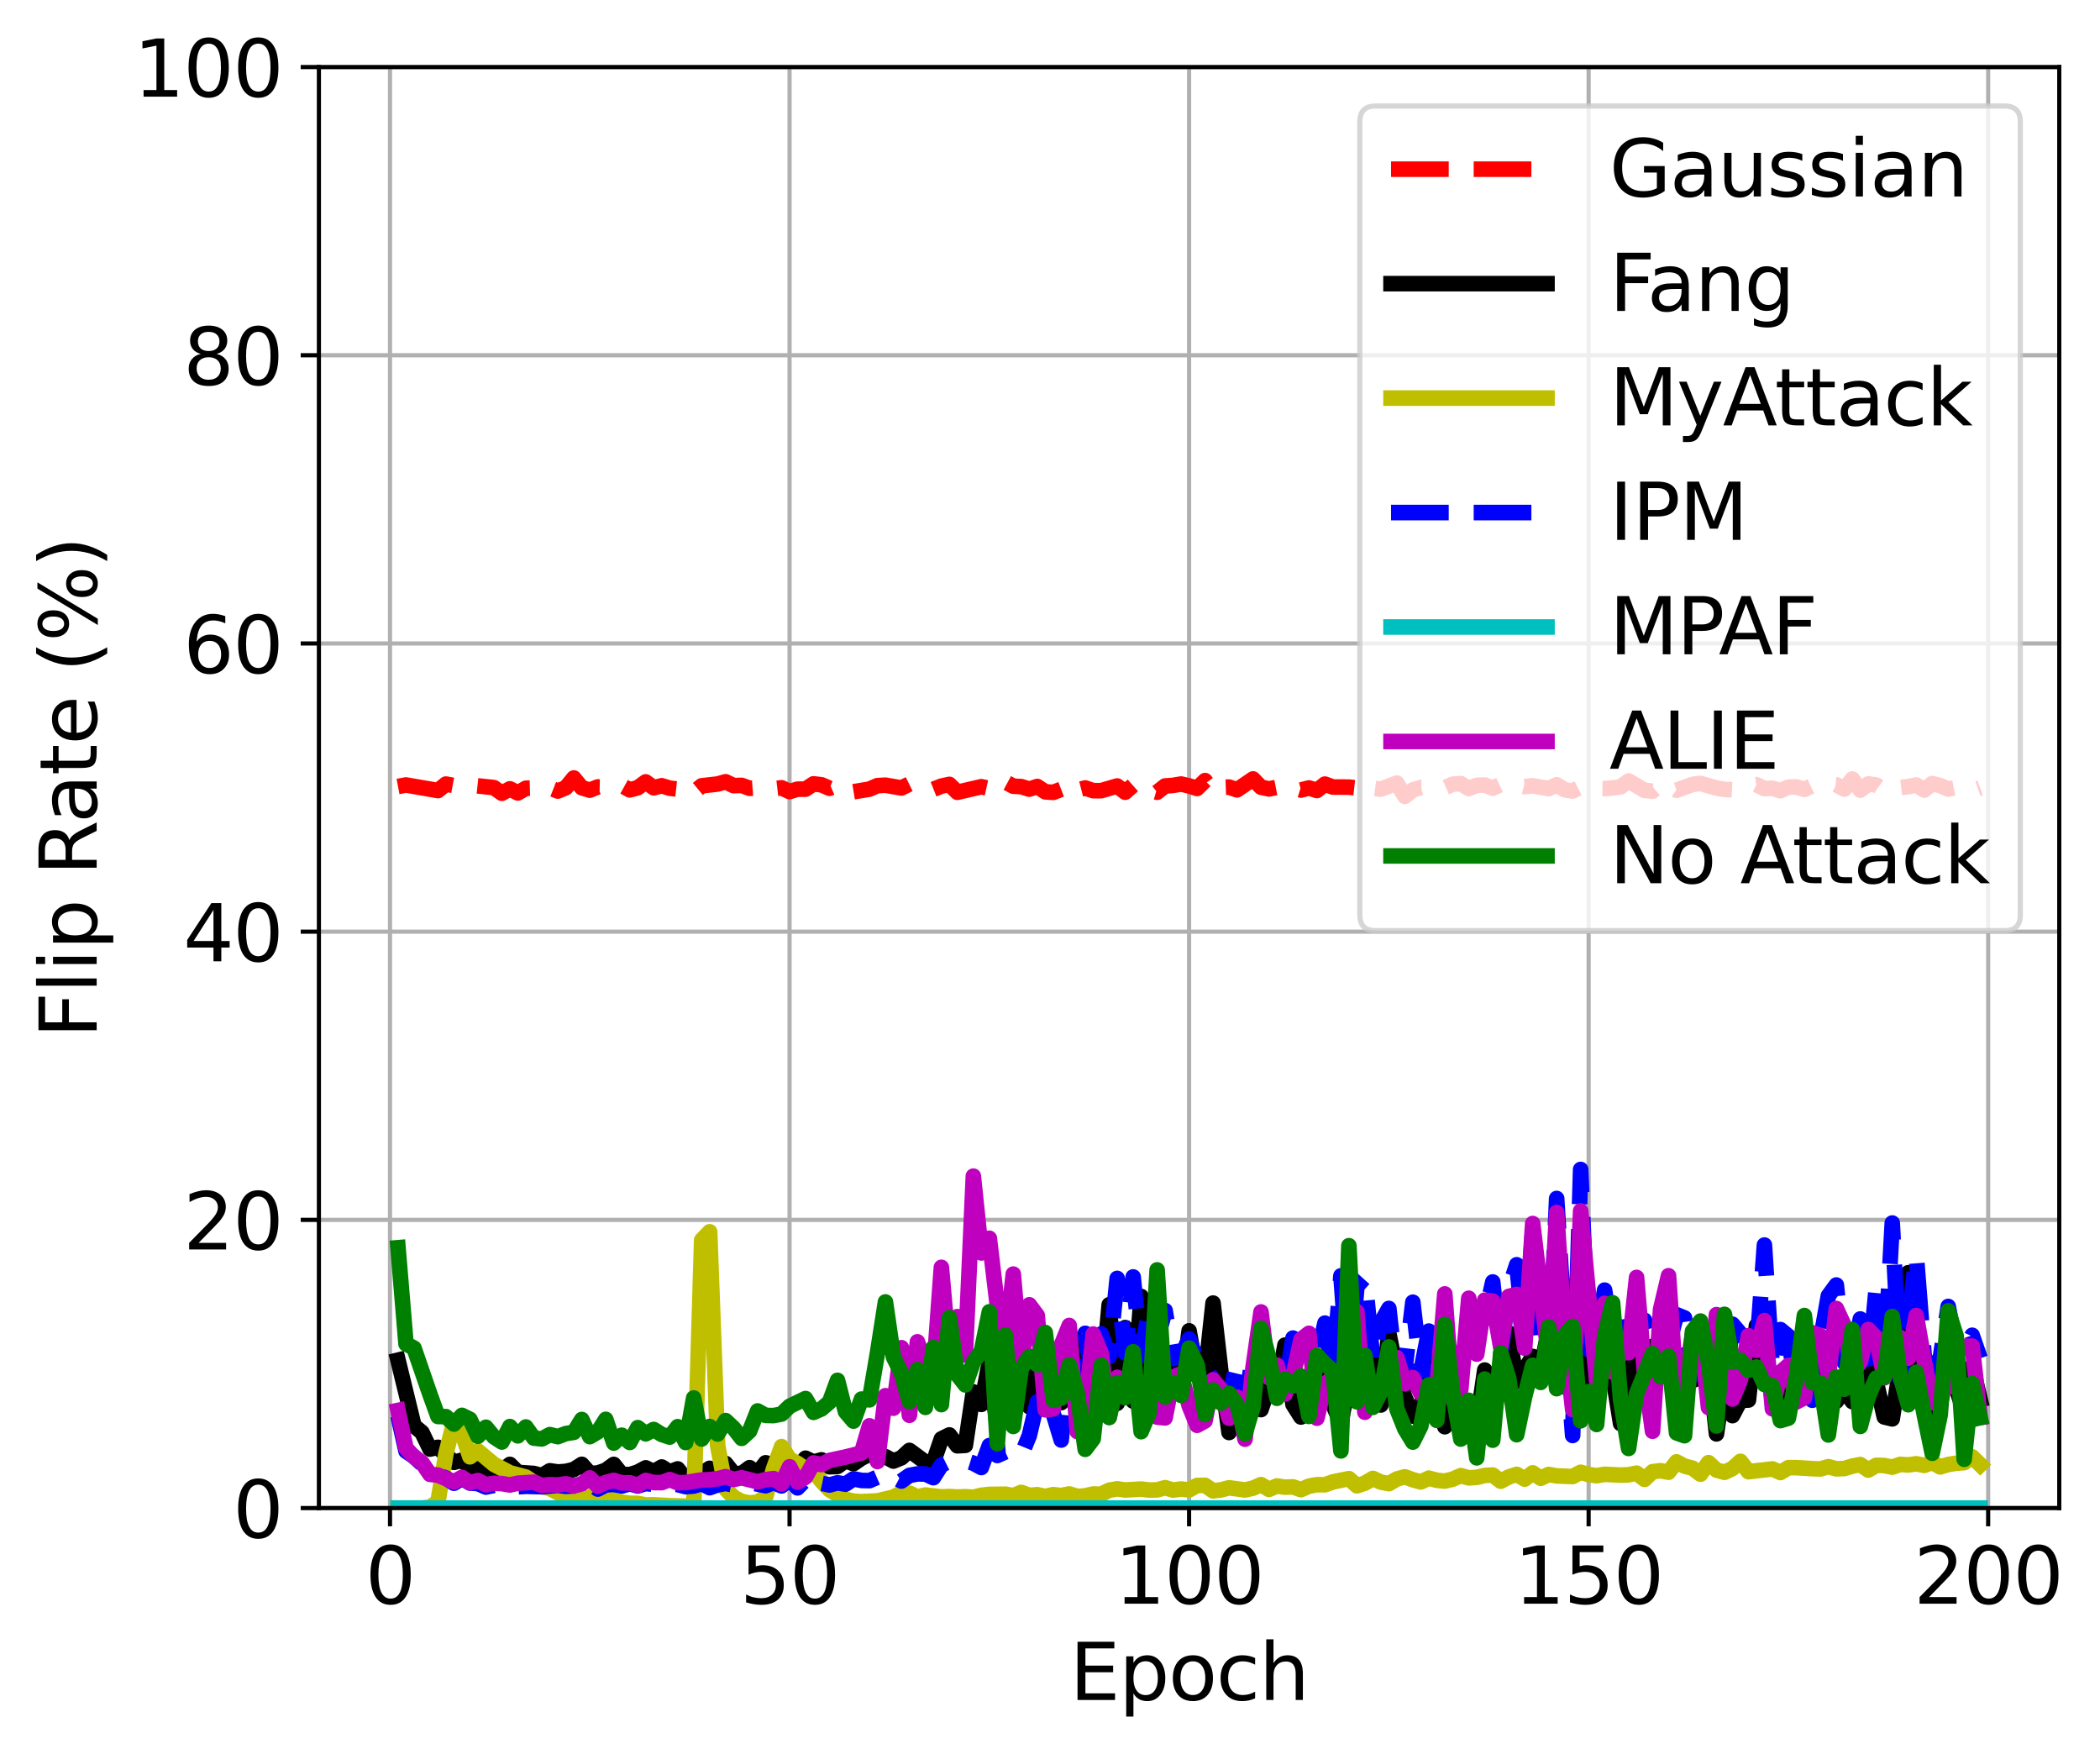 <?xml version="1.0" encoding="utf-8" standalone="no"?>
<!DOCTYPE svg PUBLIC "-//W3C//DTD SVG 1.1//EN"
  "http://www.w3.org/Graphics/SVG/1.1/DTD/svg11.dtd">
<svg xmlns:xlink="http://www.w3.org/1999/xlink" width="403.983pt" height="337.333pt" viewBox="0 0 403.983 337.333" xmlns="http://www.w3.org/2000/svg" version="1.1">
 <defs>
  <style type="text/css">*{stroke-linejoin: round; stroke-linecap: butt}</style>
 </defs>
 <g id="figure_1">
  <g id="patch_1">
   <path d="M 0 337.333 
L 403.983 337.333 
L 403.983 0 
L 0 0 
z
" style="fill: #ffffff"/>
  </g>
  <g id="axes_1">
   <g id="patch_2">
    <path d="M 61.348 290.099 
L 396.148 290.099 
L 396.148 12.899 
L 61.348 12.899 
z
" style="fill: #ffffff"/>
   </g>
   <g id="matplotlib.axis_1">
    <g id="xtick_1">
     <g id="line2d_1">
      <path d="M 75.029 290.099 
L 75.029 12.899 
" clip-path="url(#pbab4a561c7)" style="fill: none; stroke: #b0b0b0; stroke-width: 0.8; stroke-linecap: square"/>
     </g>
     <g id="line2d_2">
      <defs>
       <path id="m26f6622c05" d="M 0 0 
L 0 3.5 
" style="stroke: #000000; stroke-width: 0.8"/>
      </defs>
      <g>
       <use xlink:href="#m26f6622c05" x="75.029" y="290.099" style="stroke: #000000; stroke-width: 0.8"/>
      </g>
     </g>
     <g id="text_1">
      <!-- 0 -->
      <g transform="translate(70.258 308.496) scale(0.15 -0.15)">
       <defs>
        <path id="DejaVuSans-30" d="M 2034 4250 
Q 1547 4250 1301 3770 
Q 1056 3291 1056 2328 
Q 1056 1369 1301 889 
Q 1547 409 2034 409 
Q 2525 409 2770 889 
Q 3016 1369 3016 2328 
Q 3016 3291 2770 3770 
Q 2525 4250 2034 4250 
z
M 2034 4750 
Q 2819 4750 3233 4129 
Q 3647 3509 3647 2328 
Q 3647 1150 3233 529 
Q 2819 -91 2034 -91 
Q 1250 -91 836 529 
Q 422 1150 422 2328 
Q 422 3509 836 4129 
Q 1250 4750 2034 4750 
z
" transform="scale(0.016)"/>
       </defs>
       <use xlink:href="#DejaVuSans-30"/>
      </g>
     </g>
    </g>
    <g id="xtick_2">
     <g id="line2d_3">
      <path d="M 151.889 290.099 
L 151.889 12.899 
" clip-path="url(#pbab4a561c7)" style="fill: none; stroke: #b0b0b0; stroke-width: 0.8; stroke-linecap: square"/>
     </g>
     <g id="line2d_4">
      <g>
       <use xlink:href="#m26f6622c05" x="151.889" y="290.099" style="stroke: #000000; stroke-width: 0.8"/>
      </g>
     </g>
     <g id="text_2">
      <!-- 50 -->
      <g transform="translate(142.345 308.496) scale(0.15 -0.15)">
       <defs>
        <path id="DejaVuSans-35" d="M 691 4666 
L 3169 4666 
L 3169 4134 
L 1269 4134 
L 1269 2991 
Q 1406 3038 1543 3061 
Q 1681 3084 1819 3084 
Q 2600 3084 3056 2656 
Q 3513 2228 3513 1497 
Q 3513 744 3044 326 
Q 2575 -91 1722 -91 
Q 1428 -91 1123 -41 
Q 819 9 494 109 
L 494 744 
Q 775 591 1075 516 
Q 1375 441 1709 441 
Q 2250 441 2565 725 
Q 2881 1009 2881 1497 
Q 2881 1984 2565 2268 
Q 2250 2553 1709 2553 
Q 1456 2553 1204 2497 
Q 953 2441 691 2322 
L 691 4666 
z
" transform="scale(0.016)"/>
       </defs>
       <use xlink:href="#DejaVuSans-35"/>
       <use xlink:href="#DejaVuSans-30" x="63.623"/>
      </g>
     </g>
    </g>
    <g id="xtick_3">
     <g id="line2d_5">
      <path d="M 228.748 290.099 
L 228.748 12.899 
" clip-path="url(#pbab4a561c7)" style="fill: none; stroke: #b0b0b0; stroke-width: 0.8; stroke-linecap: square"/>
     </g>
     <g id="line2d_6">
      <g>
       <use xlink:href="#m26f6622c05" x="228.748" y="290.099" style="stroke: #000000; stroke-width: 0.8"/>
      </g>
     </g>
     <g id="text_3">
      <!-- 100 -->
      <g transform="translate(214.433 308.496) scale(0.15 -0.15)">
       <defs>
        <path id="DejaVuSans-31" d="M 794 531 
L 1825 531 
L 1825 4091 
L 703 3866 
L 703 4441 
L 1819 4666 
L 2450 4666 
L 2450 531 
L 3481 531 
L 3481 0 
L 794 0 
L 794 531 
z
" transform="scale(0.016)"/>
       </defs>
       <use xlink:href="#DejaVuSans-31"/>
       <use xlink:href="#DejaVuSans-30" x="63.623"/>
       <use xlink:href="#DejaVuSans-30" x="127.246"/>
      </g>
     </g>
    </g>
    <g id="xtick_4">
     <g id="line2d_7">
      <path d="M 305.608 290.099 
L 305.608 12.899 
" clip-path="url(#pbab4a561c7)" style="fill: none; stroke: #b0b0b0; stroke-width: 0.8; stroke-linecap: square"/>
     </g>
     <g id="line2d_8">
      <g>
       <use xlink:href="#m26f6622c05" x="305.608" y="290.099" style="stroke: #000000; stroke-width: 0.8"/>
      </g>
     </g>
     <g id="text_4">
      <!-- 150 -->
      <g transform="translate(291.292 308.496) scale(0.15 -0.15)">
       <use xlink:href="#DejaVuSans-31"/>
       <use xlink:href="#DejaVuSans-35" x="63.623"/>
       <use xlink:href="#DejaVuSans-30" x="127.246"/>
      </g>
     </g>
    </g>
    <g id="xtick_5">
     <g id="line2d_9">
      <path d="M 382.467 290.099 
L 382.467 12.899 
" clip-path="url(#pbab4a561c7)" style="fill: none; stroke: #b0b0b0; stroke-width: 0.8; stroke-linecap: square"/>
     </g>
     <g id="line2d_10">
      <g>
       <use xlink:href="#m26f6622c05" x="382.467" y="290.099" style="stroke: #000000; stroke-width: 0.8"/>
      </g>
     </g>
     <g id="text_5">
      <!-- 200 -->
      <g transform="translate(368.152 308.496) scale(0.15 -0.15)">
       <defs>
        <path id="DejaVuSans-32" d="M 1228 531 
L 3431 531 
L 3431 0 
L 469 0 
L 469 531 
Q 828 903 1448 1529 
Q 2069 2156 2228 2338 
Q 2531 2678 2651 2914 
Q 2772 3150 2772 3378 
Q 2772 3750 2511 3984 
Q 2250 4219 1831 4219 
Q 1534 4219 1204 4116 
Q 875 4013 500 3803 
L 500 4441 
Q 881 4594 1212 4672 
Q 1544 4750 1819 4750 
Q 2544 4750 2975 4387 
Q 3406 4025 3406 3419 
Q 3406 3131 3298 2873 
Q 3191 2616 2906 2266 
Q 2828 2175 2409 1742 
Q 1991 1309 1228 531 
z
" transform="scale(0.016)"/>
       </defs>
       <use xlink:href="#DejaVuSans-32"/>
       <use xlink:href="#DejaVuSans-30" x="63.623"/>
       <use xlink:href="#DejaVuSans-30" x="127.246"/>
      </g>
     </g>
    </g>
    <g id="text_6">
     <!-- Epoch -->
     <g transform="translate(205.782 327.014) scale(0.15 -0.15)">
      <defs>
       <path id="DejaVuSans-45" d="M 628 4666 
L 3578 4666 
L 3578 4134 
L 1259 4134 
L 1259 2753 
L 3481 2753 
L 3481 2222 
L 1259 2222 
L 1259 531 
L 3634 531 
L 3634 0 
L 628 0 
L 628 4666 
z
" transform="scale(0.016)"/>
       <path id="DejaVuSans-70" d="M 1159 525 
L 1159 -1331 
L 581 -1331 
L 581 3500 
L 1159 3500 
L 1159 2969 
Q 1341 3281 1617 3432 
Q 1894 3584 2278 3584 
Q 2916 3584 3314 3078 
Q 3713 2572 3713 1747 
Q 3713 922 3314 415 
Q 2916 -91 2278 -91 
Q 1894 -91 1617 61 
Q 1341 213 1159 525 
z
M 3116 1747 
Q 3116 2381 2855 2742 
Q 2594 3103 2138 3103 
Q 1681 3103 1420 2742 
Q 1159 2381 1159 1747 
Q 1159 1113 1420 752 
Q 1681 391 2138 391 
Q 2594 391 2855 752 
Q 3116 1113 3116 1747 
z
" transform="scale(0.016)"/>
       <path id="DejaVuSans-6f" d="M 1959 3097 
Q 1497 3097 1228 2736 
Q 959 2375 959 1747 
Q 959 1119 1226 758 
Q 1494 397 1959 397 
Q 2419 397 2687 759 
Q 2956 1122 2956 1747 
Q 2956 2369 2687 2733 
Q 2419 3097 1959 3097 
z
M 1959 3584 
Q 2709 3584 3137 3096 
Q 3566 2609 3566 1747 
Q 3566 888 3137 398 
Q 2709 -91 1959 -91 
Q 1206 -91 779 398 
Q 353 888 353 1747 
Q 353 2609 779 3096 
Q 1206 3584 1959 3584 
z
" transform="scale(0.016)"/>
       <path id="DejaVuSans-63" d="M 3122 3366 
L 3122 2828 
Q 2878 2963 2633 3030 
Q 2388 3097 2138 3097 
Q 1578 3097 1268 2742 
Q 959 2388 959 1747 
Q 959 1106 1268 751 
Q 1578 397 2138 397 
Q 2388 397 2633 464 
Q 2878 531 3122 666 
L 3122 134 
Q 2881 22 2623 -34 
Q 2366 -91 2075 -91 
Q 1284 -91 818 406 
Q 353 903 353 1747 
Q 353 2603 823 3093 
Q 1294 3584 2113 3584 
Q 2378 3584 2631 3529 
Q 2884 3475 3122 3366 
z
" transform="scale(0.016)"/>
       <path id="DejaVuSans-68" d="M 3513 2113 
L 3513 0 
L 2938 0 
L 2938 2094 
Q 2938 2591 2744 2837 
Q 2550 3084 2163 3084 
Q 1697 3084 1428 2787 
Q 1159 2491 1159 1978 
L 1159 0 
L 581 0 
L 581 4863 
L 1159 4863 
L 1159 2956 
Q 1366 3272 1645 3428 
Q 1925 3584 2291 3584 
Q 2894 3584 3203 3211 
Q 3513 2838 3513 2113 
z
" transform="scale(0.016)"/>
      </defs>
      <use xlink:href="#DejaVuSans-45"/>
      <use xlink:href="#DejaVuSans-70" x="63.184"/>
      <use xlink:href="#DejaVuSans-6f" x="126.66"/>
      <use xlink:href="#DejaVuSans-63" x="187.842"/>
      <use xlink:href="#DejaVuSans-68" x="242.822"/>
     </g>
    </g>
   </g>
   <g id="matplotlib.axis_2">
    <g id="ytick_1">
     <g id="line2d_11">
      <path d="M 61.348 290.099 
L 396.148 290.099 
" clip-path="url(#pbab4a561c7)" style="fill: none; stroke: #b0b0b0; stroke-width: 0.8; stroke-linecap: square"/>
     </g>
     <g id="line2d_12">
      <defs>
       <path id="m81f55776ff" d="M 0 0 
L -3.5 0 
" style="stroke: #000000; stroke-width: 0.8"/>
      </defs>
      <g>
       <use xlink:href="#m81f55776ff" x="61.348" y="290.099" style="stroke: #000000; stroke-width: 0.8"/>
      </g>
     </g>
     <g id="text_7">
      <!-- 0 -->
      <g transform="translate(44.805 295.798) scale(0.15 -0.15)">
       <use xlink:href="#DejaVuSans-30"/>
      </g>
     </g>
    </g>
    <g id="ytick_2">
     <g id="line2d_13">
      <path d="M 61.348 234.659 
L 396.148 234.659 
" clip-path="url(#pbab4a561c7)" style="fill: none; stroke: #b0b0b0; stroke-width: 0.8; stroke-linecap: square"/>
     </g>
     <g id="line2d_14">
      <g>
       <use xlink:href="#m81f55776ff" x="61.348" y="234.659" style="stroke: #000000; stroke-width: 0.8"/>
      </g>
     </g>
     <g id="text_8">
      <!-- 20 -->
      <g transform="translate(35.261 240.358) scale(0.15 -0.15)">
       <use xlink:href="#DejaVuSans-32"/>
       <use xlink:href="#DejaVuSans-30" x="63.623"/>
      </g>
     </g>
    </g>
    <g id="ytick_3">
     <g id="line2d_15">
      <path d="M 61.348 179.219 
L 396.148 179.219 
" clip-path="url(#pbab4a561c7)" style="fill: none; stroke: #b0b0b0; stroke-width: 0.8; stroke-linecap: square"/>
     </g>
     <g id="line2d_16">
      <g>
       <use xlink:href="#m81f55776ff" x="61.348" y="179.219" style="stroke: #000000; stroke-width: 0.8"/>
      </g>
     </g>
     <g id="text_9">
      <!-- 40 -->
      <g transform="translate(35.261 184.918) scale(0.15 -0.15)">
       <defs>
        <path id="DejaVuSans-34" d="M 2419 4116 
L 825 1625 
L 2419 1625 
L 2419 4116 
z
M 2253 4666 
L 3047 4666 
L 3047 1625 
L 3713 1625 
L 3713 1100 
L 3047 1100 
L 3047 0 
L 2419 0 
L 2419 1100 
L 313 1100 
L 313 1709 
L 2253 4666 
z
" transform="scale(0.016)"/>
       </defs>
       <use xlink:href="#DejaVuSans-34"/>
       <use xlink:href="#DejaVuSans-30" x="63.623"/>
      </g>
     </g>
    </g>
    <g id="ytick_4">
     <g id="line2d_17">
      <path d="M 61.348 123.779 
L 396.148 123.779 
" clip-path="url(#pbab4a561c7)" style="fill: none; stroke: #b0b0b0; stroke-width: 0.8; stroke-linecap: square"/>
     </g>
     <g id="line2d_18">
      <g>
       <use xlink:href="#m81f55776ff" x="61.348" y="123.779" style="stroke: #000000; stroke-width: 0.8"/>
      </g>
     </g>
     <g id="text_10">
      <!-- 60 -->
      <g transform="translate(35.261 129.478) scale(0.15 -0.15)">
       <defs>
        <path id="DejaVuSans-36" d="M 2113 2584 
Q 1688 2584 1439 2293 
Q 1191 2003 1191 1497 
Q 1191 994 1439 701 
Q 1688 409 2113 409 
Q 2538 409 2786 701 
Q 3034 994 3034 1497 
Q 3034 2003 2786 2293 
Q 2538 2584 2113 2584 
z
M 3366 4563 
L 3366 3988 
Q 3128 4100 2886 4159 
Q 2644 4219 2406 4219 
Q 1781 4219 1451 3797 
Q 1122 3375 1075 2522 
Q 1259 2794 1537 2939 
Q 1816 3084 2150 3084 
Q 2853 3084 3261 2657 
Q 3669 2231 3669 1497 
Q 3669 778 3244 343 
Q 2819 -91 2113 -91 
Q 1303 -91 875 529 
Q 447 1150 447 2328 
Q 447 3434 972 4092 
Q 1497 4750 2381 4750 
Q 2619 4750 2861 4703 
Q 3103 4656 3366 4563 
z
" transform="scale(0.016)"/>
       </defs>
       <use xlink:href="#DejaVuSans-36"/>
       <use xlink:href="#DejaVuSans-30" x="63.623"/>
      </g>
     </g>
    </g>
    <g id="ytick_5">
     <g id="line2d_19">
      <path d="M 61.348 68.339 
L 396.148 68.339 
" clip-path="url(#pbab4a561c7)" style="fill: none; stroke: #b0b0b0; stroke-width: 0.8; stroke-linecap: square"/>
     </g>
     <g id="line2d_20">
      <g>
       <use xlink:href="#m81f55776ff" x="61.348" y="68.339" style="stroke: #000000; stroke-width: 0.8"/>
      </g>
     </g>
     <g id="text_11">
      <!-- 80 -->
      <g transform="translate(35.261 74.038) scale(0.15 -0.15)">
       <defs>
        <path id="DejaVuSans-38" d="M 2034 2216 
Q 1584 2216 1326 1975 
Q 1069 1734 1069 1313 
Q 1069 891 1326 650 
Q 1584 409 2034 409 
Q 2484 409 2743 651 
Q 3003 894 3003 1313 
Q 3003 1734 2745 1975 
Q 2488 2216 2034 2216 
z
M 1403 2484 
Q 997 2584 770 2862 
Q 544 3141 544 3541 
Q 544 4100 942 4425 
Q 1341 4750 2034 4750 
Q 2731 4750 3128 4425 
Q 3525 4100 3525 3541 
Q 3525 3141 3298 2862 
Q 3072 2584 2669 2484 
Q 3125 2378 3379 2068 
Q 3634 1759 3634 1313 
Q 3634 634 3220 271 
Q 2806 -91 2034 -91 
Q 1263 -91 848 271 
Q 434 634 434 1313 
Q 434 1759 690 2068 
Q 947 2378 1403 2484 
z
M 1172 3481 
Q 1172 3119 1398 2916 
Q 1625 2713 2034 2713 
Q 2441 2713 2670 2916 
Q 2900 3119 2900 3481 
Q 2900 3844 2670 4047 
Q 2441 4250 2034 4250 
Q 1625 4250 1398 4047 
Q 1172 3844 1172 3481 
z
" transform="scale(0.016)"/>
       </defs>
       <use xlink:href="#DejaVuSans-38"/>
       <use xlink:href="#DejaVuSans-30" x="63.623"/>
      </g>
     </g>
    </g>
    <g id="ytick_6">
     <g id="line2d_21">
      <path d="M 61.348 12.899 
L 396.148 12.899 
" clip-path="url(#pbab4a561c7)" style="fill: none; stroke: #b0b0b0; stroke-width: 0.8; stroke-linecap: square"/>
     </g>
     <g id="line2d_22">
      <g>
       <use xlink:href="#m81f55776ff" x="61.348" y="12.899" style="stroke: #000000; stroke-width: 0.8"/>
      </g>
     </g>
     <g id="text_12">
      <!-- 100 -->
      <g transform="translate(25.717 18.598) scale(0.15 -0.15)">
       <use xlink:href="#DejaVuSans-31"/>
       <use xlink:href="#DejaVuSans-30" x="63.623"/>
       <use xlink:href="#DejaVuSans-30" x="127.246"/>
      </g>
     </g>
    </g>
    <g id="text_13">
     <!-- Flip Rate (%) -->
     <g transform="translate(18.598 199.68) rotate(-90) scale(0.15 -0.15)">
      <defs>
       <path id="DejaVuSans-46" d="M 628 4666 
L 3309 4666 
L 3309 4134 
L 1259 4134 
L 1259 2759 
L 3109 2759 
L 3109 2228 
L 1259 2228 
L 1259 0 
L 628 0 
L 628 4666 
z
" transform="scale(0.016)"/>
       <path id="DejaVuSans-6c" d="M 603 4863 
L 1178 4863 
L 1178 0 
L 603 0 
L 603 4863 
z
" transform="scale(0.016)"/>
       <path id="DejaVuSans-69" d="M 603 3500 
L 1178 3500 
L 1178 0 
L 603 0 
L 603 3500 
z
M 603 4863 
L 1178 4863 
L 1178 4134 
L 603 4134 
L 603 4863 
z
" transform="scale(0.016)"/>
       <path id="DejaVuSans-20" transform="scale(0.016)"/>
       <path id="DejaVuSans-52" d="M 2841 2188 
Q 3044 2119 3236 1894 
Q 3428 1669 3622 1275 
L 4263 0 
L 3584 0 
L 2988 1197 
Q 2756 1666 2539 1819 
Q 2322 1972 1947 1972 
L 1259 1972 
L 1259 0 
L 628 0 
L 628 4666 
L 2053 4666 
Q 2853 4666 3247 4331 
Q 3641 3997 3641 3322 
Q 3641 2881 3436 2590 
Q 3231 2300 2841 2188 
z
M 1259 4147 
L 1259 2491 
L 2053 2491 
Q 2509 2491 2742 2702 
Q 2975 2913 2975 3322 
Q 2975 3731 2742 3939 
Q 2509 4147 2053 4147 
L 1259 4147 
z
" transform="scale(0.016)"/>
       <path id="DejaVuSans-61" d="M 2194 1759 
Q 1497 1759 1228 1600 
Q 959 1441 959 1056 
Q 959 750 1161 570 
Q 1363 391 1709 391 
Q 2188 391 2477 730 
Q 2766 1069 2766 1631 
L 2766 1759 
L 2194 1759 
z
M 3341 1997 
L 3341 0 
L 2766 0 
L 2766 531 
Q 2569 213 2275 61 
Q 1981 -91 1556 -91 
Q 1019 -91 701 211 
Q 384 513 384 1019 
Q 384 1609 779 1909 
Q 1175 2209 1959 2209 
L 2766 2209 
L 2766 2266 
Q 2766 2663 2505 2880 
Q 2244 3097 1772 3097 
Q 1472 3097 1187 3025 
Q 903 2953 641 2809 
L 641 3341 
Q 956 3463 1253 3523 
Q 1550 3584 1831 3584 
Q 2591 3584 2966 3190 
Q 3341 2797 3341 1997 
z
" transform="scale(0.016)"/>
       <path id="DejaVuSans-74" d="M 1172 4494 
L 1172 3500 
L 2356 3500 
L 2356 3053 
L 1172 3053 
L 1172 1153 
Q 1172 725 1289 603 
Q 1406 481 1766 481 
L 2356 481 
L 2356 0 
L 1766 0 
Q 1100 0 847 248 
Q 594 497 594 1153 
L 594 3053 
L 172 3053 
L 172 3500 
L 594 3500 
L 594 4494 
L 1172 4494 
z
" transform="scale(0.016)"/>
       <path id="DejaVuSans-65" d="M 3597 1894 
L 3597 1613 
L 953 1613 
Q 991 1019 1311 708 
Q 1631 397 2203 397 
Q 2534 397 2845 478 
Q 3156 559 3463 722 
L 3463 178 
Q 3153 47 2828 -22 
Q 2503 -91 2169 -91 
Q 1331 -91 842 396 
Q 353 884 353 1716 
Q 353 2575 817 3079 
Q 1281 3584 2069 3584 
Q 2775 3584 3186 3129 
Q 3597 2675 3597 1894 
z
M 3022 2063 
Q 3016 2534 2758 2815 
Q 2500 3097 2075 3097 
Q 1594 3097 1305 2825 
Q 1016 2553 972 2059 
L 3022 2063 
z
" transform="scale(0.016)"/>
       <path id="DejaVuSans-28" d="M 1984 4856 
Q 1566 4138 1362 3434 
Q 1159 2731 1159 2009 
Q 1159 1288 1364 580 
Q 1569 -128 1984 -844 
L 1484 -844 
Q 1016 -109 783 600 
Q 550 1309 550 2009 
Q 550 2706 781 3412 
Q 1013 4119 1484 4856 
L 1984 4856 
z
" transform="scale(0.016)"/>
       <path id="DejaVuSans-25" d="M 4653 2053 
Q 4381 2053 4226 1822 
Q 4072 1591 4072 1178 
Q 4072 772 4226 539 
Q 4381 306 4653 306 
Q 4919 306 5073 539 
Q 5228 772 5228 1178 
Q 5228 1588 5073 1820 
Q 4919 2053 4653 2053 
z
M 4653 2450 
Q 5147 2450 5437 2106 
Q 5728 1763 5728 1178 
Q 5728 594 5436 251 
Q 5144 -91 4653 -91 
Q 4153 -91 3862 251 
Q 3572 594 3572 1178 
Q 3572 1766 3864 2108 
Q 4156 2450 4653 2450 
z
M 1428 4353 
Q 1159 4353 1004 4120 
Q 850 3888 850 3481 
Q 850 3069 1003 2837 
Q 1156 2606 1428 2606 
Q 1700 2606 1854 2837 
Q 2009 3069 2009 3481 
Q 2009 3884 1853 4118 
Q 1697 4353 1428 4353 
z
M 4250 4750 
L 4750 4750 
L 1831 -91 
L 1331 -91 
L 4250 4750 
z
M 1428 4750 
Q 1922 4750 2215 4408 
Q 2509 4066 2509 3481 
Q 2509 2891 2217 2550 
Q 1925 2209 1428 2209 
Q 931 2209 642 2551 
Q 353 2894 353 3481 
Q 353 4063 643 4406 
Q 934 4750 1428 4750 
z
" transform="scale(0.016)"/>
       <path id="DejaVuSans-29" d="M 513 4856 
L 1013 4856 
Q 1481 4119 1714 3412 
Q 1947 2706 1947 2009 
Q 1947 1309 1714 600 
Q 1481 -109 1013 -844 
L 513 -844 
Q 928 -128 1133 580 
Q 1338 1288 1338 2009 
Q 1338 2731 1133 3434 
Q 928 4138 513 4856 
z
" transform="scale(0.016)"/>
      </defs>
      <use xlink:href="#DejaVuSans-46"/>
      <use xlink:href="#DejaVuSans-6c" x="57.52"/>
      <use xlink:href="#DejaVuSans-69" x="85.303"/>
      <use xlink:href="#DejaVuSans-70" x="113.086"/>
      <use xlink:href="#DejaVuSans-20" x="176.562"/>
      <use xlink:href="#DejaVuSans-52" x="208.35"/>
      <use xlink:href="#DejaVuSans-61" x="275.582"/>
      <use xlink:href="#DejaVuSans-74" x="336.861"/>
      <use xlink:href="#DejaVuSans-65" x="376.07"/>
      <use xlink:href="#DejaVuSans-20" x="437.594"/>
      <use xlink:href="#DejaVuSans-28" x="469.381"/>
      <use xlink:href="#DejaVuSans-25" x="508.395"/>
      <use xlink:href="#DejaVuSans-29" x="603.414"/>
     </g>
    </g>
   </g>
   <g id="line2d_23">
    <path d="M 76.567 151.292 
L 78.104 151.005 
L 84.253 152.074 
L 85.79 150.829 
L 87.327 151.117 
L 88.864 151.234 
L 90.401 151.014 
L 95.013 151.508 
L 96.55 152.599 
L 98.087 151.746 
L 99.624 152.532 
L 101.162 151.634 
L 102.699 151.598 
L 104.236 150.937 
L 107.31 152.168 
L 108.848 151.535 
L 110.385 149.657 
L 111.922 151.539 
L 113.459 151.997 
L 114.996 151.382 
L 118.071 151.454 
L 119.608 151.095 
L 121.145 151.944 
L 122.682 151.539 
L 124.22 150.407 
L 125.757 151.544 
L 127.294 151.148 
L 128.831 151.625 
L 130.368 151.795 
L 131.905 151.378 
L 133.443 152.438 
L 134.98 151.162 
L 138.054 150.816 
L 139.591 150.385 
L 141.129 151.13 
L 142.666 151.081 
L 144.203 151.643 
L 147.277 151.409 
L 148.815 151.723 
L 150.352 151.548 
L 151.889 152.276 
L 153.426 151.809 
L 154.963 151.804 
L 156.501 150.785 
L 158.038 150.973 
L 159.575 151.638 
L 161.112 150.982 
L 162.649 151.157 
L 164.186 152.312 
L 167.261 151.8 
L 168.798 151.126 
L 170.335 151.045 
L 173.41 151.575 
L 174.947 150.82 
L 176.484 151.207 
L 179.558 151.836 
L 181.096 151.225 
L 182.633 150.888 
L 184.17 152.406 
L 188.781 151.337 
L 191.856 152.02 
L 193.393 150.407 
L 194.93 151.238 
L 196.467 151.319 
L 198.005 151.804 
L 199.542 151.292 
L 201.079 152.316 
L 202.616 152.42 
L 204.153 151.836 
L 205.691 150.623 
L 207.228 151.975 
L 208.765 151.58 
L 210.302 152.096 
L 211.839 152.096 
L 214.914 151.198 
L 216.451 152.393 
L 217.988 151.032 
L 219.525 151.984 
L 221.062 151.948 
L 222.6 152.402 
L 224.137 151.193 
L 225.674 151.081 
L 227.211 150.82 
L 228.748 151.18 
L 230.286 151.67 
L 231.823 150.16 
L 233.36 152.285 
L 234.897 151.463 
L 236.434 151.409 
L 237.972 151.939 
L 241.046 149.841 
L 242.583 151.431 
L 244.12 151.759 
L 245.658 151.458 
L 247.195 151.827 
L 248.732 151.499 
L 250.269 151.975 
L 251.806 151.575 
L 253.343 152.06 
L 254.881 150.834 
L 256.418 151.4 
L 259.492 151.413 
L 261.029 151.584 
L 262.567 150.43 
L 264.104 151.607 
L 265.641 151.813 
L 268.715 150.636 
L 270.253 153.192 
L 271.79 151.953 
L 273.327 151.481 
L 274.864 151.454 
L 276.401 151.126 
L 277.939 151.535 
L 279.476 150.856 
L 281.013 150.735 
L 282.55 151.688 
L 284.087 151.081 
L 285.624 151.014 
L 287.162 151.625 
L 288.699 150.892 
L 290.236 150.591 
L 293.31 151.319 
L 294.848 151.157 
L 297.922 151.701 
L 299.459 150.96 
L 300.996 151.93 
L 302.534 152.155 
L 304.071 151.378 
L 305.608 151.786 
L 307.145 151.67 
L 308.682 151.683 
L 310.22 151.58 
L 311.757 151.36 
L 313.294 150.232 
L 316.368 152.042 
L 317.905 152.186 
L 319.443 150.888 
L 320.98 150.933 
L 322.517 152.024 
L 325.591 150.897 
L 327.129 150.699 
L 330.203 151.598 
L 331.74 151.849 
L 333.277 151.917 
L 334.815 151.701 
L 336.352 151.18 
L 337.889 150.942 
L 339.426 151.692 
L 340.963 151.629 
L 342.501 152.11 
L 344.038 151.413 
L 345.575 151.378 
L 347.112 151.854 
L 348.649 151.139 
L 350.186 151.054 
L 351.724 150.798 
L 353.261 150.951 
L 354.798 151.795 
L 356.335 149.846 
L 357.872 151.993 
L 359.41 150.807 
L 360.947 151 
L 362.484 152.096 
L 364.021 151.243 
L 365.558 151.494 
L 367.096 151.315 
L 368.633 151.009 
L 370.17 151.984 
L 371.707 150.726 
L 373.244 151.121 
L 374.781 151.786 
L 376.319 151.485 
L 377.856 151.741 
L 379.393 152.137 
L 380.93 151.589 
L 380.93 151.589 
" clip-path="url(#pbab4a561c7)" style="fill: none; stroke-dasharray: 11.1,4.8; stroke-dashoffset: 0; stroke: #ff0000; stroke-width: 3"/>
   </g>
   <g id="line2d_24">
    <path d="M 76.567 261.649 
L 79.641 274.268 
L 81.178 275.557 
L 82.715 278.747 
L 84.253 278.414 
L 87.327 281.303 
L 88.864 280.881 
L 90.401 282.273 
L 91.939 282.148 
L 93.476 283.015 
L 95.013 282.808 
L 96.55 282.979 
L 98.087 281.698 
L 99.624 283.235 
L 102.699 283.446 
L 104.236 283.855 
L 105.773 282.929 
L 107.31 283.154 
L 108.848 283.05 
L 110.385 282.678 
L 111.922 281.689 
L 113.459 283.446 
L 114.996 283.351 
L 116.534 282.826 
L 118.071 281.703 
L 119.608 283.625 
L 121.145 283.67 
L 122.682 283.181 
L 124.22 282.359 
L 125.757 283.109 
L 127.294 282.197 
L 128.831 283.158 
L 130.368 282.565 
L 131.905 284.506 
L 133.443 283.527 
L 134.98 283.464 
L 136.517 282.453 
L 138.054 283.5 
L 139.591 281.519 
L 141.129 283.455 
L 142.666 283.464 
L 144.203 282.327 
L 145.74 283.405 
L 147.277 281.393 
L 148.815 281.748 
L 150.352 282.529 
L 151.889 281.986 
L 153.426 282.413 
L 154.963 280.503 
L 156.501 281.236 
L 158.038 280.822 
L 159.575 282.152 
L 161.112 282.094 
L 162.649 280.984 
L 164.186 281.559 
L 165.724 280.508 
L 167.261 279.74 
L 168.798 280.063 
L 170.335 280.211 
L 171.872 281.06 
L 173.41 280.427 
L 174.947 279.003 
L 178.021 281.272 
L 179.558 281.258 
L 181.096 276.793 
L 182.633 276.029 
L 184.17 278.118 
L 185.707 278.033 
L 187.244 267.75 
L 188.781 270.153 
L 190.319 262.072 
L 191.856 274.65 
L 193.393 267.328 
L 194.93 268.868 
L 196.467 267.885 
L 198.005 270.598 
L 199.542 260.567 
L 201.079 266.892 
L 202.616 269.803 
L 204.153 269.816 
L 205.691 257.593 
L 207.228 257.75 
L 208.765 275.62 
L 210.302 262.143 
L 211.839 267.777 
L 213.377 250.989 
L 214.914 269.947 
L 216.451 255.378 
L 217.988 269.524 
L 219.525 249.399 
L 221.062 266.685 
L 222.6 255.18 
L 224.137 268.019 
L 225.674 261.771 
L 227.211 268.145 
L 228.748 256.007 
L 230.286 264.691 
L 231.823 264.893 
L 233.36 250.666 
L 234.897 264.111 
L 236.434 275.562 
L 237.972 270.724 
L 239.509 268.774 
L 241.046 269.839 
L 242.583 271.155 
L 244.12 266.6 
L 245.658 266.968 
L 247.195 258.747 
L 248.732 270.149 
L 250.269 272.583 
L 251.806 269.187 
L 253.343 265.297 
L 254.881 263.361 
L 256.418 270.194 
L 257.955 273.756 
L 259.492 265.611 
L 261.029 263.433 
L 262.567 256.712 
L 265.641 270.265 
L 267.178 256.497 
L 268.715 264.192 
L 270.253 268.756 
L 271.79 272.399 
L 273.327 272.57 
L 274.864 256.941 
L 276.401 268.864 
L 277.939 274.452 
L 279.476 265.001 
L 281.013 270.589 
L 282.55 273.877 
L 284.087 274.178 
L 285.624 263.55 
L 287.162 269.852 
L 288.699 266.901 
L 290.236 256.393 
L 291.773 265.746 
L 293.31 263.46 
L 294.848 260.931 
L 296.385 263.478 
L 297.922 255.85 
L 299.459 260.553 
L 300.996 261.995 
L 302.534 256.878 
L 304.071 249.399 
L 305.608 265.454 
L 307.145 264.412 
L 308.682 251.654 
L 310.22 264.309 
L 311.757 273.837 
L 313.294 271.123 
L 314.831 255.45 
L 316.368 264.223 
L 317.905 258.99 
L 319.443 259.709 
L 322.517 264.749 
L 324.054 262.521 
L 325.591 265.544 
L 327.129 264.965 
L 328.666 261.654 
L 330.203 275.831 
L 331.74 264.902 
L 333.277 272.314 
L 334.815 269.394 
L 336.352 269.318 
L 337.889 255.014 
L 339.426 260.823 
L 340.963 269.196 
L 342.501 269.102 
L 344.038 265.05 
L 345.575 262.656 
L 347.112 263.698 
L 348.649 265.984 
L 350.186 264.596 
L 351.724 264.583 
L 353.261 269.56 
L 354.798 267.359 
L 356.335 269.614 
L 357.872 268.141 
L 359.41 259.228 
L 362.484 272.57 
L 364.021 272.938 
L 365.558 262.858 
L 367.096 244.83 
L 368.633 264.974 
L 370.17 266.24 
L 371.707 272.988 
L 373.244 270.58 
L 374.781 260.989 
L 376.319 267.049 
L 377.856 271.64 
L 379.393 262.804 
L 380.93 269.232 
L 380.93 269.232 
" clip-path="url(#pbab4a561c7)" style="fill: none; stroke: #000000; stroke-width: 3; stroke-linecap: square"/>
   </g>
   <g id="line2d_25">
    <path d="M 76.567 290.099 
L 81.178 290.099 
L 82.715 289.933 
L 84.253 288.895 
L 85.79 279.596 
L 87.327 273.567 
L 88.864 275.625 
L 90.401 280.238 
L 91.939 279.111 
L 95.013 281.68 
L 98.087 283.316 
L 101.162 284.133 
L 102.699 285.175 
L 104.236 285.988 
L 105.773 286.334 
L 107.31 287.143 
L 110.385 287.538 
L 111.922 288.014 
L 113.459 288.253 
L 114.996 286.725 
L 116.534 287.588 
L 118.071 288.607 
L 119.608 288.976 
L 121.145 289.182 
L 122.682 289.196 
L 124.22 289.497 
L 125.757 289.465 
L 128.831 289.641 
L 133.443 289.771 
L 134.98 238.555 
L 136.517 236.955 
L 138.054 278.028 
L 139.591 286.415 
L 141.129 288.01 
L 142.666 288.823 
L 144.203 289.111 
L 145.74 288.967 
L 147.277 287.978 
L 148.815 282.529 
L 150.352 278.275 
L 151.889 280.697 
L 153.426 281.51 
L 154.963 282.574 
L 156.501 283.032 
L 158.038 284.915 
L 159.575 286.581 
L 162.649 288.405 
L 164.186 288.765 
L 165.724 288.859 
L 168.798 288.715 
L 171.872 287.992 
L 173.41 287.165 
L 174.947 287.219 
L 176.484 287.969 
L 178.021 287.588 
L 181.096 287.947 
L 182.633 287.88 
L 184.17 287.978 
L 185.707 287.911 
L 187.244 288.019 
L 188.781 287.637 
L 190.319 287.471 
L 193.393 287.426 
L 194.93 287.704 
L 196.467 287.08 
L 198.005 287.655 
L 199.542 287.529 
L 201.079 287.866 
L 202.616 287.516 
L 204.153 287.691 
L 205.691 287.377 
L 207.228 287.853 
L 208.765 287.749 
L 210.302 287.39 
L 211.839 287.43 
L 213.377 286.662 
L 214.914 286.397 
L 216.451 286.617 
L 219.525 286.442 
L 221.062 286.626 
L 222.6 286.604 
L 224.137 286.177 
L 225.674 286.64 
L 227.211 286.429 
L 228.748 286.604 
L 230.286 285.755 
L 231.823 285.728 
L 233.36 286.788 
L 234.897 286.599 
L 236.434 286.2 
L 239.509 286.613 
L 241.046 286.267 
L 242.583 285.589 
L 244.12 286.51 
L 245.658 285.845 
L 247.195 286.083 
L 248.732 286.02 
L 250.269 286.559 
L 251.806 285.885 
L 253.343 285.598 
L 254.881 285.616 
L 256.418 285.067 
L 259.492 284.434 
L 261.029 285.809 
L 262.567 285.315 
L 264.104 284.398 
L 265.641 285.103 
L 267.178 285.4 
L 268.715 284.501 
L 270.253 284.088 
L 271.79 284.645 
L 273.327 285.072 
L 274.864 284.344 
L 276.401 284.753 
L 277.939 284.906 
L 279.476 284.537 
L 281.013 283.855 
L 282.55 284.29 
L 284.087 284.191 
L 285.624 283.819 
L 287.162 283.747 
L 288.699 284.928 
L 290.236 284.115 
L 291.773 283.616 
L 293.31 284.528 
L 294.848 283.324 
L 296.385 284.367 
L 297.922 283.634 
L 299.459 283.908 
L 302.534 284.034 
L 304.071 283.212 
L 305.608 283.652 
L 307.145 283.868 
L 308.682 283.607 
L 311.757 283.751 
L 313.294 283.697 
L 314.831 283.383 
L 316.368 284.582 
L 317.905 283.1 
L 319.443 282.911 
L 320.98 283.208 
L 322.517 281.209 
L 324.054 282.026 
L 325.591 282.426 
L 327.129 283.581 
L 328.666 281.361 
L 330.203 282.79 
L 331.74 283.221 
L 333.277 282.498 
L 334.815 281.105 
L 336.352 283.104 
L 340.963 282.565 
L 342.501 283.262 
L 344.038 282.323 
L 345.575 282.327 
L 348.649 282.52 
L 350.186 282.574 
L 351.724 282.139 
L 353.261 282.552 
L 354.798 282.498 
L 356.335 282.026 
L 357.872 281.73 
L 359.41 282.79 
L 360.947 281.869 
L 362.484 281.918 
L 364.021 282.228 
L 365.558 281.694 
L 367.096 281.802 
L 368.633 281.577 
L 370.17 281.887 
L 371.707 281.325 
L 373.244 282.183 
L 374.781 281.721 
L 376.319 281.474 
L 377.856 281.357 
L 379.393 280.243 
L 380.93 281.748 
L 380.93 281.748 
" clip-path="url(#pbab4a561c7)" style="fill: none; stroke: #bfbf00; stroke-width: 3; stroke-linecap: square"/>
   </g>
   <g id="line2d_26">
    <path d="M 76.567 272.345 
L 78.104 279.142 
L 79.641 280.189 
L 81.178 281.608 
L 82.715 283.666 
L 84.253 283.724 
L 85.79 284.322 
L 87.327 285.319 
L 88.864 284.358 
L 90.401 285.288 
L 91.939 285.382 
L 93.476 286.056 
L 95.013 285.723 
L 96.55 286.303 
L 98.087 286.433 
L 99.624 286.006 
L 101.162 285.908 
L 104.236 285.988 
L 107.31 285.728 
L 108.848 285.912 
L 110.385 285.836 
L 111.922 285.934 
L 113.459 284.951 
L 114.996 286.447 
L 116.534 285.642 
L 118.071 285.539 
L 119.608 285.854 
L 121.145 285.413 
L 122.682 285.845 
L 124.22 285.368 
L 125.757 285.535 
L 127.294 285.939 
L 128.831 285.422 
L 130.368 285.571 
L 131.905 285.975 
L 133.443 285.863 
L 134.98 285.391 
L 136.517 286.177 
L 138.054 285.629 
L 139.591 285.355 
L 141.129 285.665 
L 142.666 285.009 
L 144.203 285.162 
L 147.277 285.8 
L 148.815 285.184 
L 150.352 285.831 
L 151.889 284.573 
L 153.426 286.213 
L 154.963 284.641 
L 156.501 283.747 
L 158.038 285.337 
L 159.575 285.656 
L 161.112 285.238 
L 162.649 285.503 
L 164.186 284.475 
L 165.724 284.784 
L 167.261 284.82 
L 168.798 284.156 
L 170.335 283.244 
L 173.41 284.901 
L 174.947 283.814 
L 176.484 283.531 
L 178.021 283.54 
L 179.558 284.25 
L 181.096 281.829 
L 182.633 281.065 
L 185.707 280.984 
L 187.244 281.465 
L 188.781 282.296 
L 190.319 278.078 
L 191.856 279.982 
L 193.393 279.29 
L 194.93 279.16 
L 196.467 279.928 
L 198.005 276.177 
L 199.542 269.65 
L 201.079 274.295 
L 202.616 271.937 
L 204.153 277.013 
L 205.691 261.119 
L 207.228 263.365 
L 208.765 256.488 
L 210.302 266.2 
L 211.839 256.604 
L 213.377 260.931 
L 214.914 245.922 
L 216.451 260.275 
L 217.988 245.639 
L 219.525 260.841 
L 221.062 251.941 
L 222.6 257.692 
L 224.137 252.103 
L 225.674 261.366 
L 227.211 260.868 
L 228.748 257.561 
L 230.286 261.807 
L 231.823 262.831 
L 234.897 268.307 
L 236.434 268.761 
L 237.972 262.391 
L 239.509 269.991 
L 241.046 260.782 
L 242.583 256.51 
L 244.12 262.26 
L 245.658 264.974 
L 247.195 267.148 
L 248.732 257.4 
L 250.269 262.579 
L 251.806 269.735 
L 253.343 261.456 
L 254.881 254.52 
L 256.418 263.891 
L 257.955 245.423 
L 259.492 266.308 
L 261.029 247.44 
L 262.567 245.733 
L 264.104 261.757 
L 265.641 254.462 
L 267.178 251.699 
L 268.715 265.54 
L 270.253 263.523 
L 271.79 250.499 
L 273.327 263.824 
L 274.864 256.052 
L 276.401 267.903 
L 277.939 261.959 
L 279.476 259.399 
L 281.013 261.506 
L 282.55 256.6 
L 284.087 255.585 
L 285.624 253.473 
L 287.162 246.605 
L 288.699 260.656 
L 290.236 247.939 
L 291.773 243.294 
L 293.31 258.06 
L 294.848 236.632 
L 296.385 260.275 
L 297.922 264.43 
L 299.459 230.545 
L 300.996 255.423 
L 302.534 276.132 
L 304.071 224.961 
L 305.608 259.614 
L 307.145 257.503 
L 308.682 248.172 
L 310.22 258.451 
L 311.757 255.324 
L 313.294 255.198 
L 314.831 255.737 
L 316.368 253.976 
L 317.905 258.846 
L 319.443 257.615 
L 320.98 258.94 
L 322.517 252.903 
L 324.054 253.523 
L 325.591 264.695 
L 327.129 259.403 
L 328.666 257.606 
L 330.203 260.827 
L 331.74 268.54 
L 333.277 254.74 
L 334.815 256.546 
L 336.352 261.016 
L 337.889 260.607 
L 339.426 239.498 
L 340.963 263.293 
L 342.501 255.764 
L 344.038 257.036 
L 345.575 267.633 
L 347.112 260.571 
L 348.649 269.358 
L 350.186 257.984 
L 351.724 249.273 
L 353.261 247.189 
L 354.798 262.094 
L 356.335 261.658 
L 357.872 253.725 
L 359.41 263.72 
L 360.947 247.678 
L 362.484 263.123 
L 364.021 235.266 
L 365.558 265.351 
L 367.096 254.79 
L 368.633 241.475 
L 370.17 260.926 
L 371.707 263.797 
L 373.244 261.281 
L 374.781 251.313 
L 376.319 259.201 
L 377.856 260.248 
L 379.393 256.861 
L 380.93 261.299 
L 380.93 261.299 
" clip-path="url(#pbab4a561c7)" style="fill: none; stroke-dasharray: 11.1,4.8; stroke-dashoffset: 0; stroke: #0000ff; stroke-width: 3"/>
   </g>
   <g id="line2d_27">
    <path d="M 76.567 290.099 
L 380.93 290.099 
L 380.93 290.099 
" clip-path="url(#pbab4a561c7)" style="fill: none; stroke: #00bfbf; stroke-width: 3; stroke-linecap: square"/>
   </g>
   <g id="line2d_28">
    <path d="M 76.567 271.317 
L 78.104 278.599 
L 79.641 280.247 
L 81.178 281.366 
L 82.715 283.607 
L 84.253 283.76 
L 87.327 285.063 
L 88.864 284.187 
L 90.401 285.234 
L 91.939 284.802 
L 93.476 285.616 
L 95.013 285.324 
L 96.55 285.395 
L 98.087 285.651 
L 99.624 285.319 
L 102.699 285.117 
L 104.236 285.746 
L 105.773 285.598 
L 107.31 285.656 
L 108.848 285.431 
L 110.385 285.84 
L 111.922 285.422 
L 113.459 284.295 
L 114.996 285.872 
L 116.534 285.175 
L 118.071 284.771 
L 119.608 285.256 
L 121.145 285.234 
L 122.682 285.755 
L 124.22 284.784 
L 125.757 285.193 
L 127.294 285.202 
L 128.831 284.618 
L 130.368 285.225 
L 131.905 285.184 
L 134.98 284.69 
L 136.517 284.632 
L 138.054 284.461 
L 139.591 284.048 
L 141.129 284.6 
L 142.666 284.268 
L 145.74 285.036 
L 147.277 284.632 
L 148.815 284.425 
L 150.352 285.445 
L 151.889 282.156 
L 153.426 285.099 
L 154.963 284.129 
L 156.501 281.411 
L 158.038 281.739 
L 159.575 280.93 
L 162.649 280.274 
L 165.724 279.506 
L 167.261 274.277 
L 168.798 281.141 
L 170.335 268.482 
L 171.872 270.885 
L 173.41 259.25 
L 174.947 272.251 
L 176.484 258.118 
L 178.021 262.561 
L 179.558 264.686 
L 181.096 243.788 
L 182.633 261.11 
L 184.17 253.276 
L 185.707 260.625 
L 187.244 226.246 
L 188.781 241.021 
L 190.319 238.2 
L 191.856 251.151 
L 193.393 259.039 
L 194.93 245.091 
L 196.467 262.669 
L 198.005 250.994 
L 199.542 253.051 
L 201.079 271.195 
L 202.616 271.029 
L 204.153 258.774 
L 205.691 254.978 
L 207.228 275.373 
L 208.765 271.047 
L 210.302 256.622 
L 211.839 260.297 
L 213.377 272.651 
L 214.914 264.942 
L 216.451 266.447 
L 217.988 265.108 
L 219.525 266.402 
L 221.062 268.033 
L 222.6 272.597 
L 224.137 272.759 
L 225.674 264.888 
L 227.211 264.282 
L 228.748 270.391 
L 230.286 274.178 
L 231.823 273.329 
L 233.36 265.432 
L 234.897 267.301 
L 236.434 272.813 
L 237.972 268.765 
L 239.509 276.847 
L 241.046 263.055 
L 242.583 252.368 
L 244.12 265.014 
L 245.658 262.602 
L 247.195 268.141 
L 248.732 264.812 
L 250.269 257.674 
L 251.806 256.483 
L 253.343 272.808 
L 254.881 266.294 
L 256.418 264.897 
L 257.955 268.055 
L 259.492 263.428 
L 261.029 252.319 
L 262.567 271.663 
L 264.104 266.676 
L 265.641 265.93 
L 267.178 264.996 
L 268.715 261.155 
L 270.253 266.195 
L 271.79 265.001 
L 273.327 268.046 
L 274.864 269.187 
L 276.401 267.278 
L 277.939 248.9 
L 279.476 269.286 
L 281.013 267.296 
L 282.55 249.736 
L 284.087 260.481 
L 285.624 250.1 
L 287.162 250.279 
L 288.699 259.188 
L 290.236 249.39 
L 291.773 248.99 
L 293.31 259.331 
L 294.848 235.361 
L 297.922 261.133 
L 299.459 233.236 
L 300.996 257.144 
L 302.534 271.137 
L 304.071 232.93 
L 307.145 265.634 
L 308.682 250.724 
L 310.22 263.945 
L 311.757 260.046 
L 313.294 260.225 
L 314.831 245.729 
L 316.368 264.241 
L 317.905 275.324 
L 319.443 251.888 
L 320.98 245.405 
L 322.517 268.046 
L 324.054 266.829 
L 325.591 256.461 
L 327.129 256.631 
L 328.666 270.751 
L 330.203 252.889 
L 331.74 254.996 
L 333.277 269.129 
L 334.815 265.414 
L 336.352 256.941 
L 337.889 259.754 
L 339.426 254.035 
L 340.963 270.998 
L 342.501 264.003 
L 344.038 262.656 
L 345.575 269.677 
L 347.112 268.886 
L 348.649 256.375 
L 350.186 256.914 
L 351.724 264.668 
L 353.261 251.712 
L 354.798 255.037 
L 356.335 264.412 
L 357.872 261.896 
L 359.41 255.742 
L 360.947 257.332 
L 362.484 265.05 
L 364.021 256.236 
L 365.558 257.305 
L 367.096 261.285 
L 368.633 253.056 
L 370.17 261.829 
L 371.707 269.816 
L 373.244 267.687 
L 374.781 266.874 
L 376.319 260.234 
L 377.856 258.99 
L 379.393 258.936 
L 380.93 272.673 
L 380.93 272.673 
" clip-path="url(#pbab4a561c7)" style="fill: none; stroke: #bf00bf; stroke-width: 3; stroke-linecap: square"/>
   </g>
   <g id="line2d_29">
    <path d="M 76.567 240.019 
L 78.104 258.518 
L 79.641 259.327 
L 82.715 268.244 
L 84.253 272.48 
L 85.79 272.512 
L 87.327 273.936 
L 88.864 272.265 
L 90.401 273.028 
L 91.939 276.294 
L 93.476 274.551 
L 95.013 276.406 
L 96.55 277.395 
L 98.087 274.416 
L 99.624 276.204 
L 101.162 274.497 
L 102.699 276.64 
L 104.236 276.797 
L 105.773 275.966 
L 107.31 276.361 
L 108.848 275.768 
L 110.385 275.53 
L 111.922 273.06 
L 113.459 276.361 
L 114.996 275.454 
L 116.534 273.033 
L 118.071 277.597 
L 119.608 276.083 
L 121.145 277.48 
L 122.682 274.623 
L 124.22 275.822 
L 125.757 274.978 
L 127.294 275.939 
L 128.831 276.442 
L 130.368 274.443 
L 131.905 277.485 
L 133.443 268.918 
L 134.98 276.815 
L 136.517 274.407 
L 138.054 275.854 
L 139.591 273.271 
L 141.129 274.713 
L 142.666 276.689 
L 144.203 275.283 
L 145.74 271.415 
L 147.277 272.274 
L 148.815 272.309 
L 150.352 272.013 
L 151.889 270.517 
L 154.963 269.03 
L 156.501 271.69 
L 158.038 271.02 
L 159.575 269.699 
L 161.112 265.526 
L 162.649 271.564 
L 164.186 273.37 
L 165.724 269.133 
L 167.261 269.277 
L 168.798 260.266 
L 170.335 250.446 
L 171.872 261.038 
L 173.41 264.147 
L 174.947 269.623 
L 176.484 263.455 
L 178.021 270.733 
L 179.558 259.205 
L 181.096 270.198 
L 182.633 253.464 
L 184.17 264.448 
L 185.707 266.411 
L 187.244 262.036 
L 188.781 259.969 
L 190.319 252.341 
L 191.856 277.714 
L 193.393 256.816 
L 194.93 274.398 
L 196.467 263.235 
L 198.005 260.971 
L 199.542 262.516 
L 201.079 256.33 
L 202.616 269.336 
L 204.153 268.958 
L 205.691 262.57 
L 207.228 268.015 
L 208.765 278.801 
L 210.302 276.77 
L 211.839 262.647 
L 213.377 272.664 
L 214.914 265.984 
L 216.451 268.868 
L 217.988 260.037 
L 219.525 275.405 
L 221.062 271.748 
L 222.6 244.282 
L 224.137 268.752 
L 225.674 265.944 
L 227.211 268.424 
L 228.748 259.336 
L 230.286 262.507 
L 231.823 272.112 
L 233.36 267.399 
L 234.897 269.902 
L 236.434 268.037 
L 237.972 270.185 
L 239.509 275.809 
L 241.046 270.647 
L 242.583 255.522 
L 244.12 261.348 
L 245.658 268.981 
L 247.195 265.261 
L 248.732 266.582 
L 250.269 264.704 
L 251.806 272.471 
L 253.343 260.733 
L 254.881 262.368 
L 256.418 263.729 
L 257.955 279.106 
L 259.492 239.628 
L 261.029 269.663 
L 262.567 260.724 
L 264.104 270.728 
L 265.641 267.727 
L 267.178 259.102 
L 268.715 271.034 
L 270.253 274.866 
L 271.79 277.408 
L 273.327 274.326 
L 274.864 266.398 
L 276.401 273.23 
L 277.939 254.776 
L 279.476 268.024 
L 281.013 276.824 
L 282.55 269.367 
L 284.087 280.44 
L 285.624 265.284 
L 287.162 277.04 
L 288.699 260.248 
L 290.236 265.117 
L 291.773 275.984 
L 293.31 268.639 
L 294.848 262.633 
L 296.385 265.93 
L 297.922 255.266 
L 299.459 267.13 
L 300.996 256.887 
L 302.534 255.144 
L 304.071 273.316 
L 305.608 267.682 
L 307.145 274.017 
L 308.682 257.094 
L 310.22 250.607 
L 311.757 269.264 
L 313.294 278.63 
L 314.831 268.091 
L 317.905 260.4 
L 319.443 264.843 
L 320.98 260.895 
L 322.517 275.629 
L 324.054 276.177 
L 325.591 256.07 
L 327.129 254.125 
L 328.666 262.094 
L 330.203 274.308 
L 331.74 252.831 
L 333.277 262.004 
L 334.815 261.676 
L 336.352 263.59 
L 337.889 262.97 
L 339.426 266.335 
L 340.963 266.559 
L 342.501 273.275 
L 344.038 272.808 
L 345.575 264.812 
L 347.112 253.065 
L 348.649 265.944 
L 350.186 266.02 
L 351.724 276.034 
L 353.261 264.897 
L 354.798 267.238 
L 356.335 255.769 
L 357.872 274.389 
L 359.41 268.626 
L 360.947 265.099 
L 362.484 264.915 
L 364.021 253.258 
L 365.558 264.789 
L 367.096 270.225 
L 368.633 263.958 
L 370.17 272.157 
L 371.707 279.564 
L 373.244 272.184 
L 374.781 252.153 
L 376.319 257.004 
L 377.856 280.714 
L 379.393 266.146 
L 380.93 272.714 
L 380.93 272.714 
" clip-path="url(#pbab4a561c7)" style="fill: none; stroke: #008000; stroke-width: 3; stroke-linecap: square"/>
   </g>
   <g id="patch_3">
    <path d="M 61.348 290.099 
L 61.348 12.899 
" style="fill: none; stroke: #000000; stroke-width: 0.8; stroke-linejoin: miter; stroke-linecap: square"/>
   </g>
   <g id="patch_4">
    <path d="M 396.148 290.099 
L 396.148 12.899 
" style="fill: none; stroke: #000000; stroke-width: 0.8; stroke-linejoin: miter; stroke-linecap: square"/>
   </g>
   <g id="patch_5">
    <path d="M 61.348 290.099 
L 396.148 290.099 
" style="fill: none; stroke: #000000; stroke-width: 0.8; stroke-linejoin: miter; stroke-linecap: square"/>
   </g>
   <g id="patch_6">
    <path d="M 61.348 12.899 
L 396.148 12.899 
" style="fill: none; stroke: #000000; stroke-width: 0.8; stroke-linejoin: miter; stroke-linecap: square"/>
   </g>
   <g id="legend_1">
    <g id="patch_7">
     <path d="M 264.596 179.019 
L 385.648 179.019 
Q 388.648 179.019 388.648 176.019 
L 388.648 23.399 
Q 388.648 20.399 385.648 20.399 
L 264.596 20.399 
Q 261.596 20.399 261.596 23.399 
L 261.596 176.019 
Q 261.596 179.019 264.596 179.019 
z
" style="fill: #ffffff; opacity: 0.8; stroke: #cccccc; stroke-linejoin: miter"/>
    </g>
    <g id="line2d_30">
     <path d="M 267.596 32.546 
L 282.596 32.546 
L 297.596 32.546 
" style="fill: none; stroke-dasharray: 11.1,4.8; stroke-dashoffset: 0; stroke: #ff0000; stroke-width: 3"/>
    </g>
    <g id="text_14">
     <!-- Gaussian -->
     <g transform="translate(309.596 37.796) scale(0.15 -0.15)">
      <defs>
       <path id="DejaVuSans-47" d="M 3809 666 
L 3809 1919 
L 2778 1919 
L 2778 2438 
L 4434 2438 
L 4434 434 
Q 4069 175 3628 42 
Q 3188 -91 2688 -91 
Q 1594 -91 976 548 
Q 359 1188 359 2328 
Q 359 3472 976 4111 
Q 1594 4750 2688 4750 
Q 3144 4750 3555 4637 
Q 3966 4525 4313 4306 
L 4313 3634 
Q 3963 3931 3569 4081 
Q 3175 4231 2741 4231 
Q 1884 4231 1454 3753 
Q 1025 3275 1025 2328 
Q 1025 1384 1454 906 
Q 1884 428 2741 428 
Q 3075 428 3337 486 
Q 3600 544 3809 666 
z
" transform="scale(0.016)"/>
       <path id="DejaVuSans-75" d="M 544 1381 
L 544 3500 
L 1119 3500 
L 1119 1403 
Q 1119 906 1312 657 
Q 1506 409 1894 409 
Q 2359 409 2629 706 
Q 2900 1003 2900 1516 
L 2900 3500 
L 3475 3500 
L 3475 0 
L 2900 0 
L 2900 538 
Q 2691 219 2414 64 
Q 2138 -91 1772 -91 
Q 1169 -91 856 284 
Q 544 659 544 1381 
z
M 1991 3584 
L 1991 3584 
z
" transform="scale(0.016)"/>
       <path id="DejaVuSans-73" d="M 2834 3397 
L 2834 2853 
Q 2591 2978 2328 3040 
Q 2066 3103 1784 3103 
Q 1356 3103 1142 2972 
Q 928 2841 928 2578 
Q 928 2378 1081 2264 
Q 1234 2150 1697 2047 
L 1894 2003 
Q 2506 1872 2764 1633 
Q 3022 1394 3022 966 
Q 3022 478 2636 193 
Q 2250 -91 1575 -91 
Q 1294 -91 989 -36 
Q 684 19 347 128 
L 347 722 
Q 666 556 975 473 
Q 1284 391 1588 391 
Q 1994 391 2212 530 
Q 2431 669 2431 922 
Q 2431 1156 2273 1281 
Q 2116 1406 1581 1522 
L 1381 1569 
Q 847 1681 609 1914 
Q 372 2147 372 2553 
Q 372 3047 722 3315 
Q 1072 3584 1716 3584 
Q 2034 3584 2315 3537 
Q 2597 3491 2834 3397 
z
" transform="scale(0.016)"/>
       <path id="DejaVuSans-6e" d="M 3513 2113 
L 3513 0 
L 2938 0 
L 2938 2094 
Q 2938 2591 2744 2837 
Q 2550 3084 2163 3084 
Q 1697 3084 1428 2787 
Q 1159 2491 1159 1978 
L 1159 0 
L 581 0 
L 581 3500 
L 1159 3500 
L 1159 2956 
Q 1366 3272 1645 3428 
Q 1925 3584 2291 3584 
Q 2894 3584 3203 3211 
Q 3513 2838 3513 2113 
z
" transform="scale(0.016)"/>
      </defs>
      <use xlink:href="#DejaVuSans-47"/>
      <use xlink:href="#DejaVuSans-61" x="77.49"/>
      <use xlink:href="#DejaVuSans-75" x="138.77"/>
      <use xlink:href="#DejaVuSans-73" x="202.148"/>
      <use xlink:href="#DejaVuSans-73" x="254.248"/>
      <use xlink:href="#DejaVuSans-69" x="306.348"/>
      <use xlink:href="#DejaVuSans-61" x="334.131"/>
      <use xlink:href="#DejaVuSans-6e" x="395.41"/>
     </g>
    </g>
    <g id="line2d_31">
     <path d="M 267.596 54.564 
L 282.596 54.564 
L 297.596 54.564 
" style="fill: none; stroke: #000000; stroke-width: 3; stroke-linecap: square"/>
    </g>
    <g id="text_15">
     <!-- Fang -->
     <g transform="translate(309.596 59.814) scale(0.15 -0.15)">
      <defs>
       <path id="DejaVuSans-67" d="M 2906 1791 
Q 2906 2416 2648 2759 
Q 2391 3103 1925 3103 
Q 1463 3103 1205 2759 
Q 947 2416 947 1791 
Q 947 1169 1205 825 
Q 1463 481 1925 481 
Q 2391 481 2648 825 
Q 2906 1169 2906 1791 
z
M 3481 434 
Q 3481 -459 3084 -895 
Q 2688 -1331 1869 -1331 
Q 1566 -1331 1297 -1286 
Q 1028 -1241 775 -1147 
L 775 -588 
Q 1028 -725 1275 -790 
Q 1522 -856 1778 -856 
Q 2344 -856 2625 -561 
Q 2906 -266 2906 331 
L 2906 616 
Q 2728 306 2450 153 
Q 2172 0 1784 0 
Q 1141 0 747 490 
Q 353 981 353 1791 
Q 353 2603 747 3093 
Q 1141 3584 1784 3584 
Q 2172 3584 2450 3431 
Q 2728 3278 2906 2969 
L 2906 3500 
L 3481 3500 
L 3481 434 
z
" transform="scale(0.016)"/>
      </defs>
      <use xlink:href="#DejaVuSans-46"/>
      <use xlink:href="#DejaVuSans-61" x="48.395"/>
      <use xlink:href="#DejaVuSans-6e" x="109.674"/>
      <use xlink:href="#DejaVuSans-67" x="173.053"/>
     </g>
    </g>
    <g id="line2d_32">
     <path d="M 267.596 76.581 
L 282.596 76.581 
L 297.596 76.581 
" style="fill: none; stroke: #bfbf00; stroke-width: 3; stroke-linecap: square"/>
    </g>
    <g id="text_16">
     <!-- MyAttack -->
     <g transform="translate(309.596 81.831) scale(0.15 -0.15)">
      <defs>
       <path id="DejaVuSans-4d" d="M 628 4666 
L 1569 4666 
L 2759 1491 
L 3956 4666 
L 4897 4666 
L 4897 0 
L 4281 0 
L 4281 4097 
L 3078 897 
L 2444 897 
L 1241 4097 
L 1241 0 
L 628 0 
L 628 4666 
z
" transform="scale(0.016)"/>
       <path id="DejaVuSans-79" d="M 2059 -325 
Q 1816 -950 1584 -1140 
Q 1353 -1331 966 -1331 
L 506 -1331 
L 506 -850 
L 844 -850 
Q 1081 -850 1212 -737 
Q 1344 -625 1503 -206 
L 1606 56 
L 191 3500 
L 800 3500 
L 1894 763 
L 2988 3500 
L 3597 3500 
L 2059 -325 
z
" transform="scale(0.016)"/>
       <path id="DejaVuSans-41" d="M 2188 4044 
L 1331 1722 
L 3047 1722 
L 2188 4044 
z
M 1831 4666 
L 2547 4666 
L 4325 0 
L 3669 0 
L 3244 1197 
L 1141 1197 
L 716 0 
L 50 0 
L 1831 4666 
z
" transform="scale(0.016)"/>
       <path id="DejaVuSans-6b" d="M 581 4863 
L 1159 4863 
L 1159 1991 
L 2875 3500 
L 3609 3500 
L 1753 1863 
L 3688 0 
L 2938 0 
L 1159 1709 
L 1159 0 
L 581 0 
L 581 4863 
z
" transform="scale(0.016)"/>
      </defs>
      <use xlink:href="#DejaVuSans-4d"/>
      <use xlink:href="#DejaVuSans-79" x="86.279"/>
      <use xlink:href="#DejaVuSans-41" x="145.459"/>
      <use xlink:href="#DejaVuSans-74" x="212.117"/>
      <use xlink:href="#DejaVuSans-74" x="251.326"/>
      <use xlink:href="#DejaVuSans-61" x="290.535"/>
      <use xlink:href="#DejaVuSans-63" x="351.814"/>
      <use xlink:href="#DejaVuSans-6b" x="406.795"/>
     </g>
    </g>
    <g id="line2d_33">
     <path d="M 267.596 98.598 
L 282.596 98.598 
L 297.596 98.598 
" style="fill: none; stroke-dasharray: 11.1,4.8; stroke-dashoffset: 0; stroke: #0000ff; stroke-width: 3"/>
    </g>
    <g id="text_17">
     <!-- IPM -->
     <g transform="translate(309.596 103.848) scale(0.15 -0.15)">
      <defs>
       <path id="DejaVuSans-49" d="M 628 4666 
L 1259 4666 
L 1259 0 
L 628 0 
L 628 4666 
z
" transform="scale(0.016)"/>
       <path id="DejaVuSans-50" d="M 1259 4147 
L 1259 2394 
L 2053 2394 
Q 2494 2394 2734 2622 
Q 2975 2850 2975 3272 
Q 2975 3691 2734 3919 
Q 2494 4147 2053 4147 
L 1259 4147 
z
M 628 4666 
L 2053 4666 
Q 2838 4666 3239 4311 
Q 3641 3956 3641 3272 
Q 3641 2581 3239 2228 
Q 2838 1875 2053 1875 
L 1259 1875 
L 1259 0 
L 628 0 
L 628 4666 
z
" transform="scale(0.016)"/>
      </defs>
      <use xlink:href="#DejaVuSans-49"/>
      <use xlink:href="#DejaVuSans-50" x="29.492"/>
      <use xlink:href="#DejaVuSans-4d" x="89.795"/>
     </g>
    </g>
    <g id="line2d_34">
     <path d="M 267.596 120.615 
L 282.596 120.615 
L 297.596 120.615 
" style="fill: none; stroke: #00bfbf; stroke-width: 3; stroke-linecap: square"/>
    </g>
    <g id="text_18">
     <!-- MPAF -->
     <g transform="translate(309.596 125.865) scale(0.15 -0.15)">
      <use xlink:href="#DejaVuSans-4d"/>
      <use xlink:href="#DejaVuSans-50" x="86.279"/>
      <use xlink:href="#DejaVuSans-41" x="140.207"/>
      <use xlink:href="#DejaVuSans-46" x="208.615"/>
     </g>
    </g>
    <g id="line2d_35">
     <path d="M 267.596 142.632 
L 282.596 142.632 
L 297.596 142.632 
" style="fill: none; stroke: #bf00bf; stroke-width: 3; stroke-linecap: square"/>
    </g>
    <g id="text_19">
     <!-- ALIE -->
     <g transform="translate(309.596 147.882) scale(0.15 -0.15)">
      <defs>
       <path id="DejaVuSans-4c" d="M 628 4666 
L 1259 4666 
L 1259 531 
L 3531 531 
L 3531 0 
L 628 0 
L 628 4666 
z
" transform="scale(0.016)"/>
      </defs>
      <use xlink:href="#DejaVuSans-41"/>
      <use xlink:href="#DejaVuSans-4c" x="68.408"/>
      <use xlink:href="#DejaVuSans-49" x="124.121"/>
      <use xlink:href="#DejaVuSans-45" x="153.613"/>
     </g>
    </g>
    <g id="line2d_36">
     <path d="M 267.596 164.65 
L 282.596 164.65 
L 297.596 164.65 
" style="fill: none; stroke: #008000; stroke-width: 3; stroke-linecap: square"/>
    </g>
    <g id="text_20">
     <!-- No Attack -->
     <g transform="translate(309.596 169.9) scale(0.15 -0.15)">
      <defs>
       <path id="DejaVuSans-4e" d="M 628 4666 
L 1478 4666 
L 3547 763 
L 3547 4666 
L 4159 4666 
L 4159 0 
L 3309 0 
L 1241 3903 
L 1241 0 
L 628 0 
L 628 4666 
z
" transform="scale(0.016)"/>
      </defs>
      <use xlink:href="#DejaVuSans-4e"/>
      <use xlink:href="#DejaVuSans-6f" x="74.805"/>
      <use xlink:href="#DejaVuSans-20" x="135.986"/>
      <use xlink:href="#DejaVuSans-41" x="167.773"/>
      <use xlink:href="#DejaVuSans-74" x="234.432"/>
      <use xlink:href="#DejaVuSans-74" x="273.641"/>
      <use xlink:href="#DejaVuSans-61" x="312.85"/>
      <use xlink:href="#DejaVuSans-63" x="374.129"/>
      <use xlink:href="#DejaVuSans-6b" x="429.109"/>
     </g>
    </g>
   </g>
  </g>
 </g>
 <defs>
  <clipPath id="pbab4a561c7">
   <rect x="61.348" y="12.899" width="334.8" height="277.2"/>
  </clipPath>
 </defs>
</svg>
